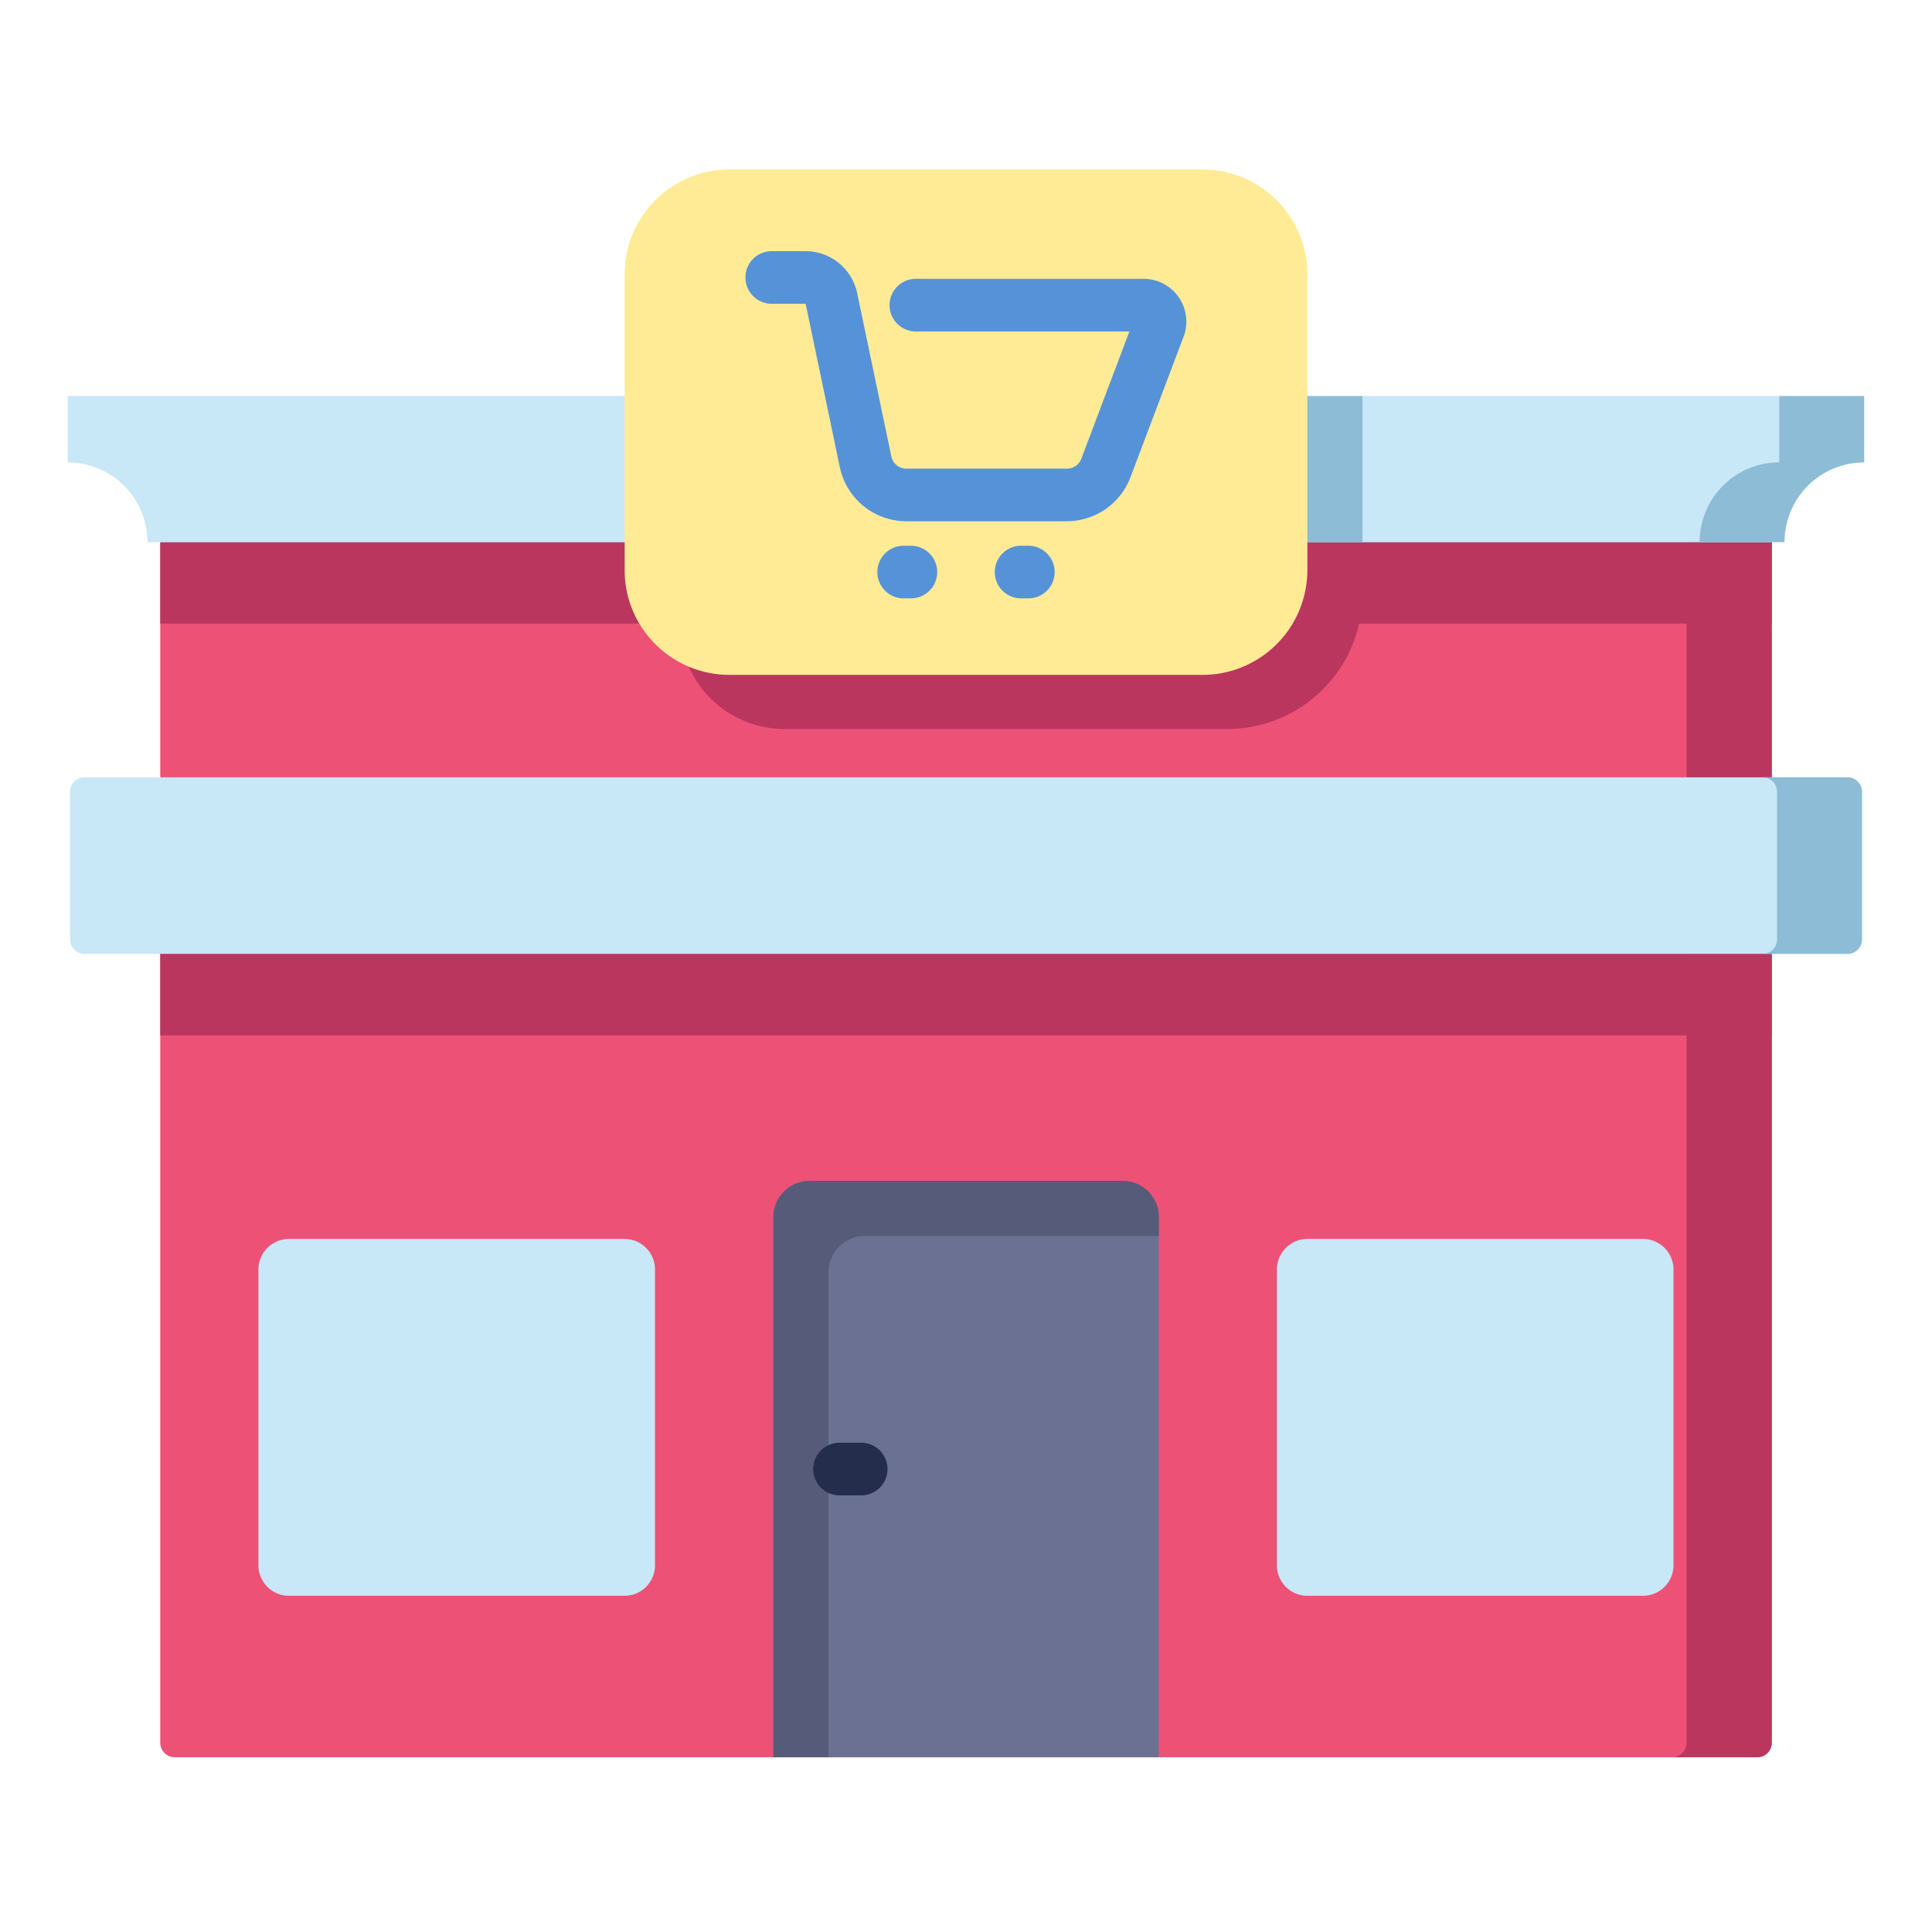 <svg xmlns="http://www.w3.org/2000/svg" width="57" height="57" viewBox="0 0 57 57">
  <g id="Group_14" data-name="Group 14" transform="translate(-751 -606)">
    <g id="Rectangle_1" data-name="Rectangle 1" transform="translate(751 606)" fill="#fff" stroke="#707070" stroke-width="1" opacity="0">
      <rect width="57" height="57" stroke="none"/>
      <rect x="0.5" y="0.5" width="56" height="56" fill="none"/>
    </g>
    <g id="market" transform="translate(753 610.5)">
      <path id="Path_15" data-name="Path 15" d="M26.359,106.684v35.425a.427.427,0,0,0,.427.427h46.69a.427.427,0,0,0,.427-.427V106.684Zm0,0" transform="translate(-23.631 -95.192)" fill="#ed5176"/>
      <g id="Group_13" data-name="Group 13" transform="translate(2.729 11.492)">
        <path id="Path_16" data-name="Path 16" d="M26.359,224.047H73.9v2.407H26.359Zm0,0" transform="translate(-26.359 -211.898)" fill="#ba365f"/>
        <path id="Path_17" data-name="Path 17" d="M26.359,106.684H73.9v2.407H26.359Zm0,0" transform="translate(-26.359 -106.684)" fill="#ba365f"/>
        <path id="Path_18" data-name="Path 18" d="M174.426,106.684v2.424a3.092,3.092,0,0,0,3.092,3.092h13.058a3.991,3.991,0,0,0,3.991-3.991v-1.524Zm0,0" transform="translate(-159.099 -106.684)" fill="#ba365f"/>
        <path id="Path_19" data-name="Path 19" d="M457.654,106.684v35.425a.427.427,0,0,1-.427.427h2.515a.427.427,0,0,0,.427-.427V106.684Zm0,0" transform="translate(-412.625 -106.684)" fill="#ba365f"/>
      </g>
      <path id="Path_20" data-name="Path 20" d="M201.07,289.832v15.937h11.372V289.832a1.067,1.067,0,0,0-1.067-1.067h-9.239a1.067,1.067,0,0,0-1.066,1.067Zm0,0" transform="translate(-180.256 -258.425)" fill="#6a7193"/>
      <path id="Path_21" data-name="Path 21" d="M202.7,291.46a1.067,1.067,0,0,1,1.067-1.067h8.679v-.561a1.067,1.067,0,0,0-1.066-1.067h-9.239a1.067,1.067,0,0,0-1.067,1.067v15.937H202.7Zm0,0" transform="translate(-180.256 -258.426)" fill="#575b7a"/>
      <path id="Path_22" data-name="Path 22" d="M.641,174.177v4.353a.426.426,0,0,0,.427.427H53.081a.426.426,0,0,0,.427-.427v-4.353a.426.426,0,0,0-.427-.427H1.067a.426.426,0,0,0-.427.427Zm0,0" transform="translate(-0.574 -155.316)" fill="#c8e7f7"/>
      <path id="Path_23" data-name="Path 23" d="M485.544,173.75h-2.505a.426.426,0,0,1,.427.427v4.354a.427.427,0,0,1-.427.427h2.505a.427.427,0,0,0,.427-.427v-4.354A.426.426,0,0,0,485.544,173.75Zm0,0" transform="translate(-433.037 -155.316)" fill="#8cbcd6"/>
      <path id="Path_24" data-name="Path 24" d="M344.6,306.188v8.728a.9.9,0,0,0,.9.9h9.9a.9.9,0,0,0,.9-.9v-8.728a.9.9,0,0,0-.9-.9h-9.9A.9.9,0,0,0,344.6,306.188Zm0,0" transform="translate(-308.927 -273.235)" fill="#c8e7f7"/>
      <path id="Path_25" data-name="Path 25" d="M54.34,306.188v8.728a.9.9,0,0,0,.9.9h9.9a.9.9,0,0,0,.9-.9v-8.728a.9.9,0,0,0-.9-.9h-9.9A.9.9,0,0,0,54.34,306.188Zm0,0" transform="translate(-48.715 -273.235)" fill="#c8e7f7"/>
      <path id="Path_26" data-name="Path 26" d="M53,67.046V65.09H0v1.956A2.35,2.35,0,0,1,2.35,69.4h48.3A2.35,2.35,0,0,1,53,67.046Zm0,0" transform="translate(0 -57.904)" fill="#c8e7f7"/>
      <path id="Path_27" data-name="Path 27" d="M174.426,65.09h20.141V69.4H174.426Zm0,0" transform="translate(-156.37 -57.904)" fill="#8cbcd6"/>
      <path id="Path_28" data-name="Path 28" d="M467.448,65.09v1.956a2.35,2.35,0,0,0-2.35,2.35H467.6a2.35,2.35,0,0,1,2.35-2.35V65.09Zm0,0" transform="translate(-416.953 -57.904)" fill="#8cbcd6"/>
      <path id="Path_29" data-name="Path 29" d="M158.715,3.592v8.727a3.092,3.092,0,0,0,3.092,3.092h13.958a3.092,3.092,0,0,0,3.092-3.092V3.592A3.092,3.092,0,0,0,175.764.5H161.807A3.092,3.092,0,0,0,158.715,3.592Zm0,0" transform="translate(-142.286)" fill="#ffeb96"/>
      <path id="Path_30" data-name="Path 30" d="M213.858,364.948h-.64a.776.776,0,0,1,0-1.553h.64a.776.776,0,0,1,0,1.553Zm0,0" transform="translate(-190.45 -325.33)" fill="#252d4c"/>
      <path id="Path_31" data-name="Path 31" d="M202.651,31.8H197.9a2.007,2.007,0,0,1-1.956-1.59l-1.01-4.826h-1a.776.776,0,0,1,0-1.553h1a1.56,1.56,0,0,1,1.52,1.235l1.009,4.826a.448.448,0,0,0,.436.355h4.75a.448.448,0,0,0,.417-.288l1.42-3.759h-6.3a.776.776,0,0,1,0-1.553h6.717a1.262,1.262,0,0,1,1.181,1.708l-1.569,4.152a2.009,2.009,0,0,1-1.869,1.292Zm0,0" transform="translate(-173.165 -20.921)" fill="#5692d8"/>
      <path id="Path_32" data-name="Path 32" d="M231.72,109.295h-.213a.776.776,0,0,1,0-1.553h.213a.776.776,0,0,1,0,1.553Zm0,0" transform="translate(-206.846 -96.141)" fill="#5692d8"/>
      <path id="Path_33" data-name="Path 33" d="M265.2,109.295h-.213a.776.776,0,0,1,0-1.553h.213a.776.776,0,0,1,0,1.553Zm0,0" transform="translate(-236.861 -96.141)" fill="#5692d8"/>
    </g>
  </g>
</svg>
